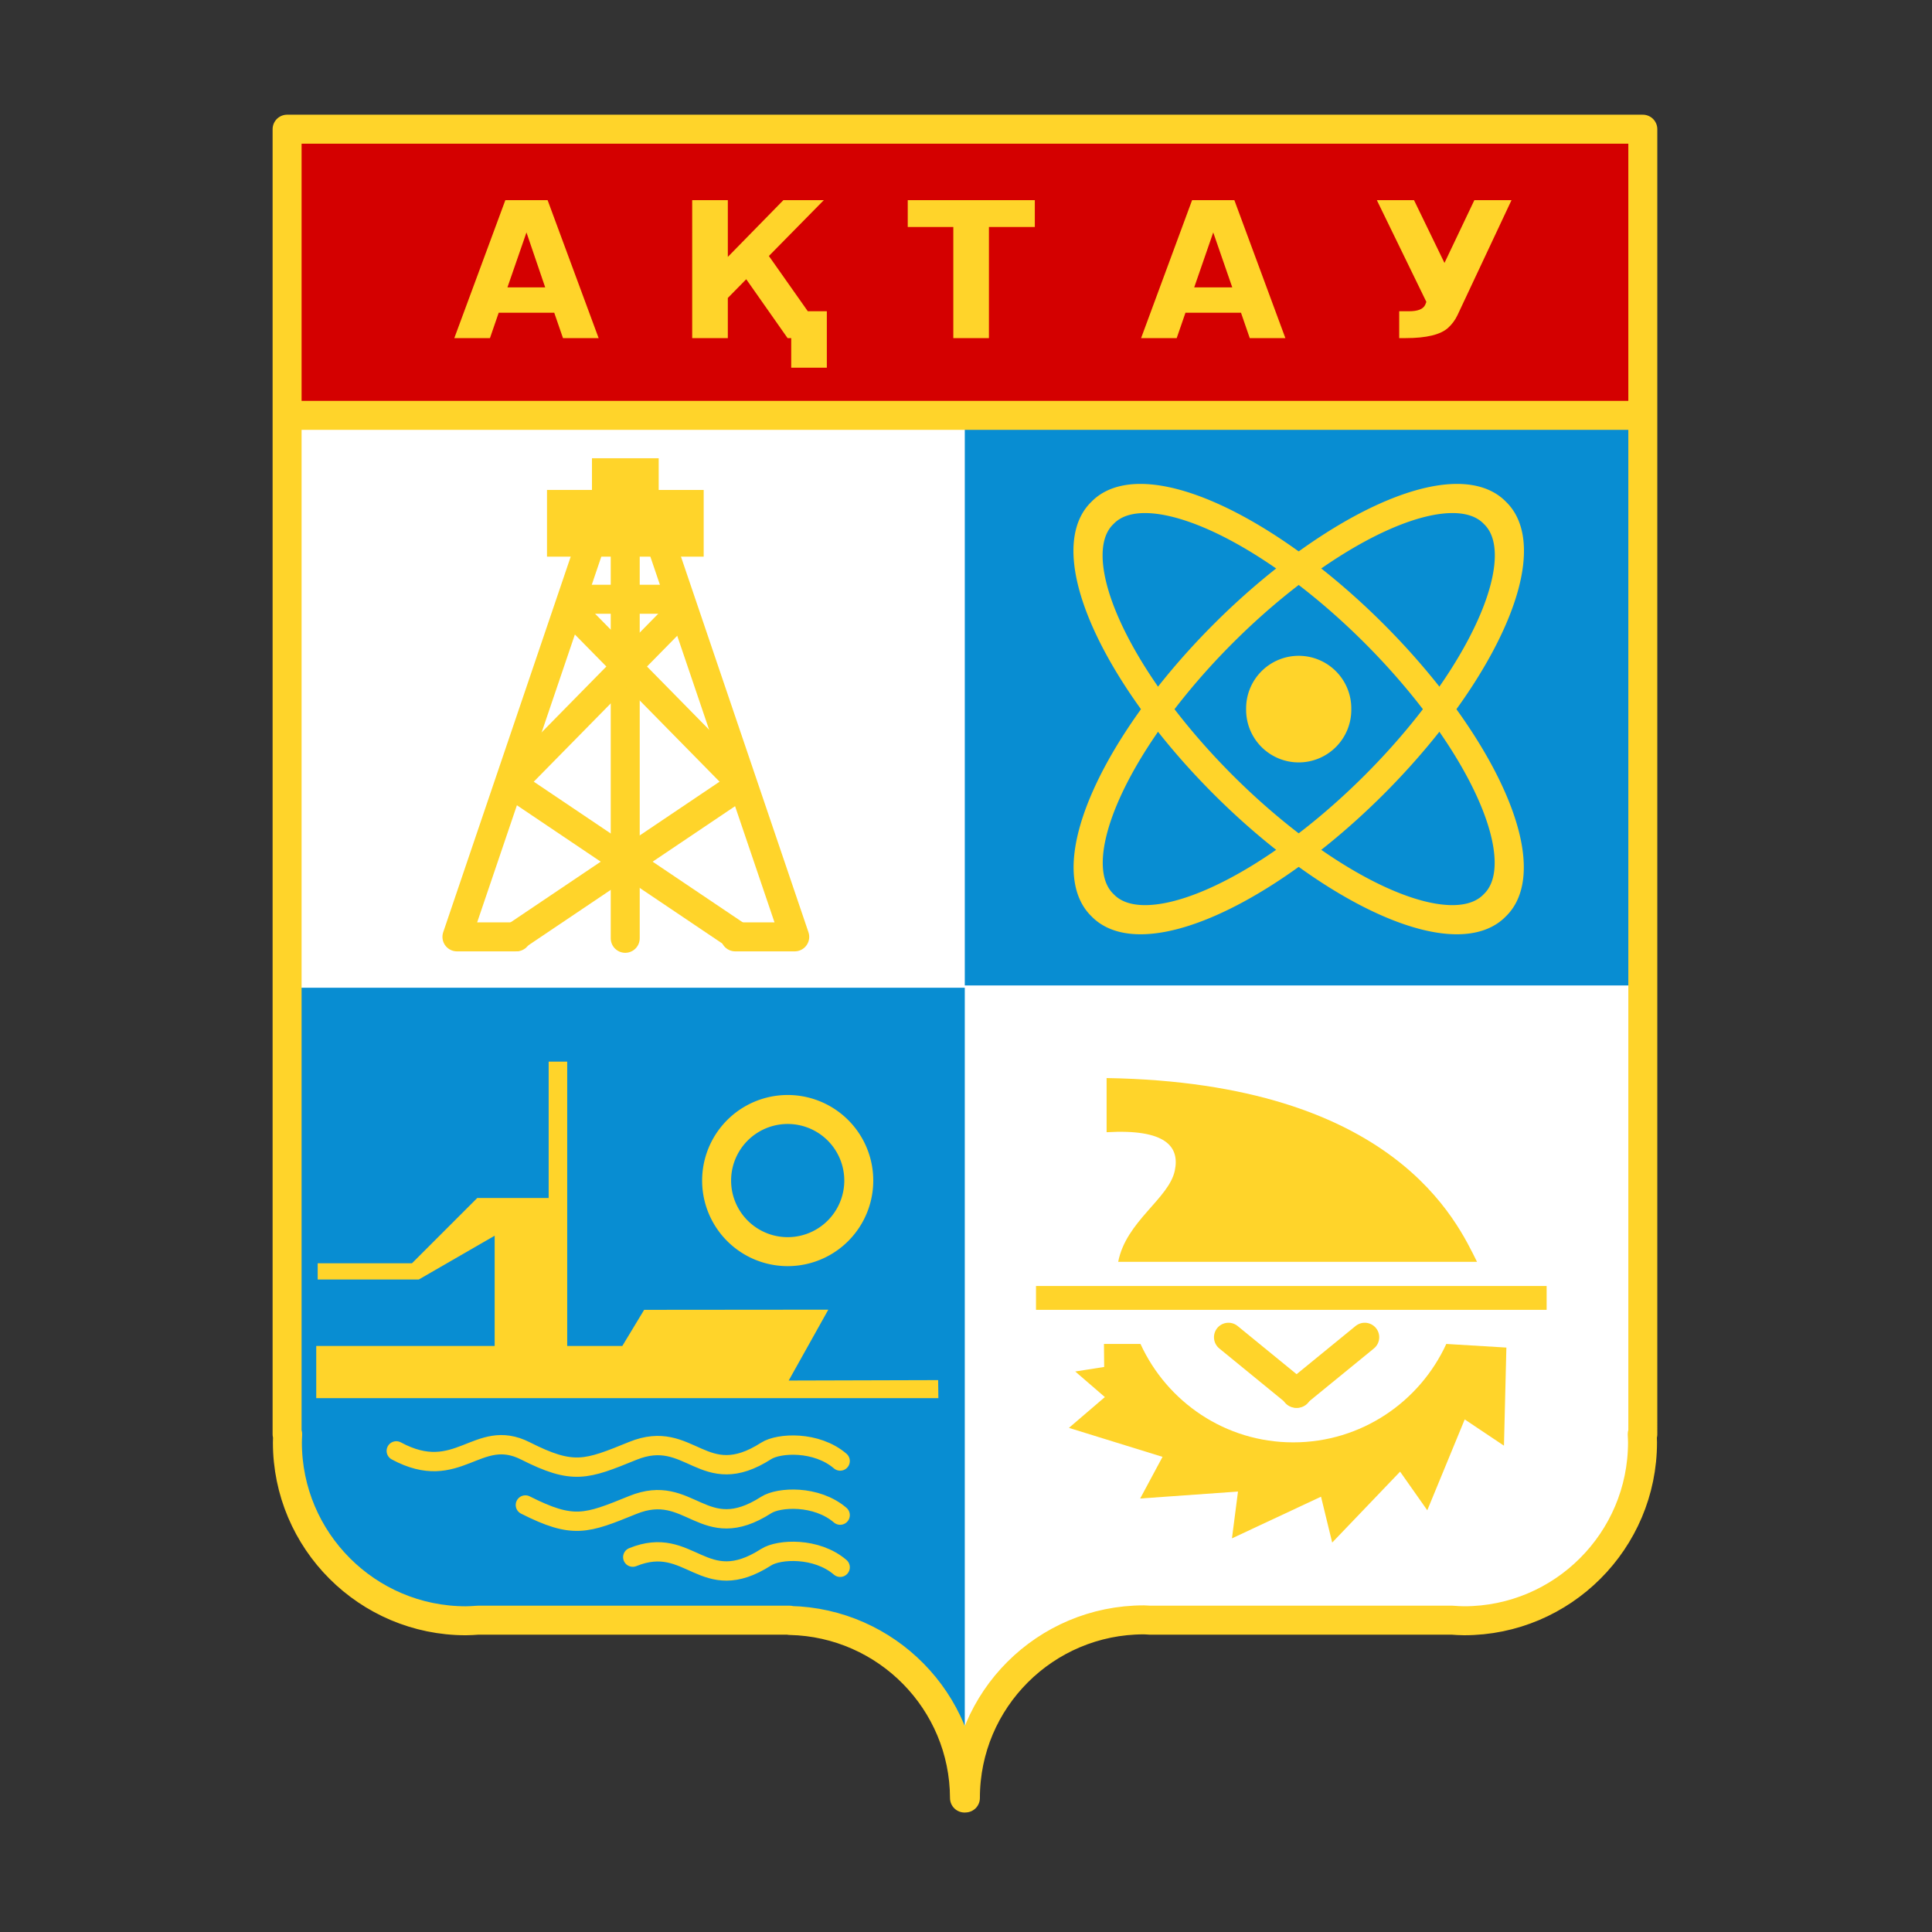 <svg xmlns="http://www.w3.org/2000/svg" width="200" height="200" version="1"><rect width="100%" height="100%" fill="#333333" stroke="none"/><g><g><path fill="none" stroke-linecap="round" stroke-linejoin="round" d="M0 0h200v200H0z"/><path d="M29.72 13.375V148.47h.06c-.012.282-.03.556-.03.843 0 10.187 8.28 18.468 18.47 18.468.423 0 .83-.033 1.25-.06h32.28l.03.03c9.98.22 18.032 8.356 18.064 18.38l.094-.005c0-10.188 8.28-18.438 18.468-18.438.212 0 .415.025.625.032h31.282c.418.027.826.06 1.25.06 10.188 0 18.47-8.28 18.47-18.468 0-.286-.02-.56-.032-.843h.063V13.374H29.72z" fill="#fff" stroke-width="3" stroke-linecap="round" stroke-linejoin="round"/><path d="M99.875 42.773h70.688v59.24H99.875v-59.24z" fill="#088dd2" stroke-width="2" stroke-linecap="round" stroke-linejoin="round"/><path d="M29.215 13.264h141.348v29.96H29.215v-29.96z" fill="#d40000" stroke-width="2" stroke-linecap="round" stroke-linejoin="round"/><path d="M29.72 102.25v46.22h.06c-.012.282-.03.556-.03.843 0 10.187 8.28 18.468 18.47 18.468.423 0 .83-.033 1.25-.06h32.28l.03.03c9.98.22 18.032 8.352 18.064 18.375h.03V102.25H29.72z" fill="#088dd2" stroke-width="2" stroke-linecap="round" stroke-linejoin="round"/><path d="M29.72 13.375V148.47h.06c-.012.282-.03.556-.03.843 0 10.187 8.28 18.468 18.47 18.468.423 0 .83-.033 1.25-.06h32.28l.03.03c9.98.22 18.032 8.356 18.064 18.38l.094-.005c0-10.188 8.28-18.438 18.468-18.438.212 0 .415.025.625.032h31.282c.418.027.826.06 1.25.06 10.188 0 18.47-8.28 18.47-18.468 0-.286-.02-.56-.032-.843h.063V13.374H29.72z" fill="none" stroke="#ffd42a" stroke-width="3" stroke-linecap="round" stroke-linejoin="round"/><path d="M29.215 42.998h141.348" fill="none" fill-rule="evenodd" stroke="#ffd42a" stroke-width="3"/><path d="M52.313 20.72L47.03 35h3.69l.905-2.625h5.75L58.28 35h3.69l-5.282-14.28h-4.376zm19.343 0V35h3.688v-4.156l1.906-1.938L81.53 35h.376v3.063h3.688V32.22h-1.97l-4.03-5.72 5.687-5.78h-4.186l-5.75 5.874V20.72h-3.688zm22.313 0v2.78h4.718V35h3.687V23.5h4.75v-2.78H93.97zm29.436 0L118.126 35h3.686l.907-2.625h5.75l.905 2.625h3.688l-5.282-14.28h-4.374zm19.125 0l5.126 10.53c-.044.096-.074.217-.125.313-.21.44-.763.656-1.655.656h-1.03V35h.686c2.168 0 3.61-.368 4.376-1.063.376-.344.714-.77.97-1.312l5.593-11.906h-3.845l-3.094 6.5-3.155-6.5h-3.844zM54.5 24.062l1.938 5.687H52.53l1.97-5.688zm71.094 0l1.97 5.687h-3.94l1.97-5.688z" style="text-align:start;line-height:125%;-inkscape-font-specification:FreeSans" font-size="19.58" fill="#ffd42a" font-family="FreeSans"/><path d="M61.28 47.438v3.28h-4.655v6.907h16.22V50.72h-4.657v-3.282H61.28z" fill="#ffd42a" stroke-width="3" stroke-linecap="round" stroke-linejoin="round"/><g stroke="#ffd42a" stroke-width="3" fill="none" fill-rule="evenodd" stroke-linecap="round" stroke-linejoin="round"><path d="M61.27 55.837L47.302 96.984h6.157"/><path d="M64.723 54.936v42.198"/><path d="M68.303 55.837L82.27 96.984H76.11"/><path d="M53.31 96.984l23.427-15.768"/><path d="M53.01 81.066l17.42-17.72"/><path d="M76.436 96.984L53.01 81.216"/><path d="M76.737 81.066l-17.42-17.72"/><path d="M69.822 62.035H59.624"/></g><path d="M88.9 122.212a7.358 7.358 0 1 1-14.716 0 7.358 7.358 0 1 1 14.716 0z" fill="none" stroke="#ffd42a" stroke-width="3" stroke-linecap="round" stroke-linejoin="round"/><path d="M85.747 135.577l-4.1 7.335 15.47-.043.023 1.868H32.737v-5.406h18.47V127.92l-7.854 4.534H32.887v-1.682h9.76l6.76-6.758h7.39v-14.116h1.92v29.434h5.706l2.258-3.738 19.067-.017z" fill="#ffd42a" fill-rule="evenodd"/><path transform="matrix(.644 -.644 .551 .551 102.385 12.039)" d="M8.785 84.783a31.536 14.078 0 1 1-63.07 0 31.536 14.078 0 1 1 63.07 0z" fill="none" stroke="#ffd42a" stroke-width="3.561" stroke-linecap="round" stroke-linejoin="round"/><path d="M8.785 84.783a31.536 14.078 0 1 1-63.07 0 31.536 14.078 0 1 1 63.07 0z" transform="matrix(-.644 -.644 -.551 .551 166.498 12.039)" fill="none" stroke="#ffd42a" stroke-width="3.561" stroke-linecap="round" stroke-linejoin="round"/><path d="M139.885 73.407a5.444 5.444 0 1 1-10.887 0 5.444 5.444 0 1 1 10.887 0z" fill="#ffd42a" stroke-width="1.48" stroke-linecap="round" stroke-linejoin="round"/><path d="M111.31 141.978l3.065 2.647-3.72 3.188 9.69 3-2.314 4.312 10.126-.72-.625 4.845 9.22-4.313 1.156 4.75 7.03-7.343 2.814 4 3.875-9.406 4.063 2.718.25-10.156-6.22-.375c-2.755 6.003-8.812 10.188-15.843 10.188-7.03 0-13.066-4.185-15.813-10.188h-3.783l.023 2.382-2.992.47z" fill="#ffd42a" stroke-width="3" stroke-linecap="round" stroke-linejoin="round"/><path d="M115.756 130.622c.802-4.182 5.23-6.526 5.855-9.42.548-2.54-.987-4.35-7.055-3.995V111.6c29.922.494 36.324 14.988 38.343 19.022h-37.142z" fill="#ffd42a" fill-rule="evenodd"/><path d="M107.247 133.125h52.86v2.47h-52.86v-2.47z" fill="#ffd42a" stroke-width="3" stroke-linecap="round" stroke-linejoin="round"/><g stroke="#ffd42a" fill="none" fill-rule="evenodd" stroke-width="3" stroke-linecap="round" stroke-linejoin="round"><path d="M127.17 138.43l7.107 5.807"/><path d="M141.277 138.43l-7.108 5.807"/></g><path d="M41.022 150.195c6.407 3.454 8.39-2.517 13.365 0 4.956 2.507 6.29 1.963 11.116 0 5.962-2.426 7.258 4.205 13.815 0 1.307-.838 5.203-1.05 7.656 1.05" fill="none" fill-rule="evenodd" stroke="#ffd42a" stroke-width="2" stroke-linecap="round"/><path d="M54.387 155.796c4.956 2.506 6.29 1.963 11.116 0 5.962-2.426 7.258 4.204 13.815 0 1.307-.838 5.203-1.052 7.656 1.05" fill="none" fill-rule="evenodd" stroke="#ffd42a" stroke-width="2" stroke-linecap="round"/><path d="M65.503 161.195c5.962-2.426 7.258 4.205 13.815 0 1.307-.838 5.203-1.05 7.656 1.05" fill="none" fill-rule="evenodd" stroke="#ffd42a" stroke-width="2" stroke-linecap="round"/></g></g></svg>